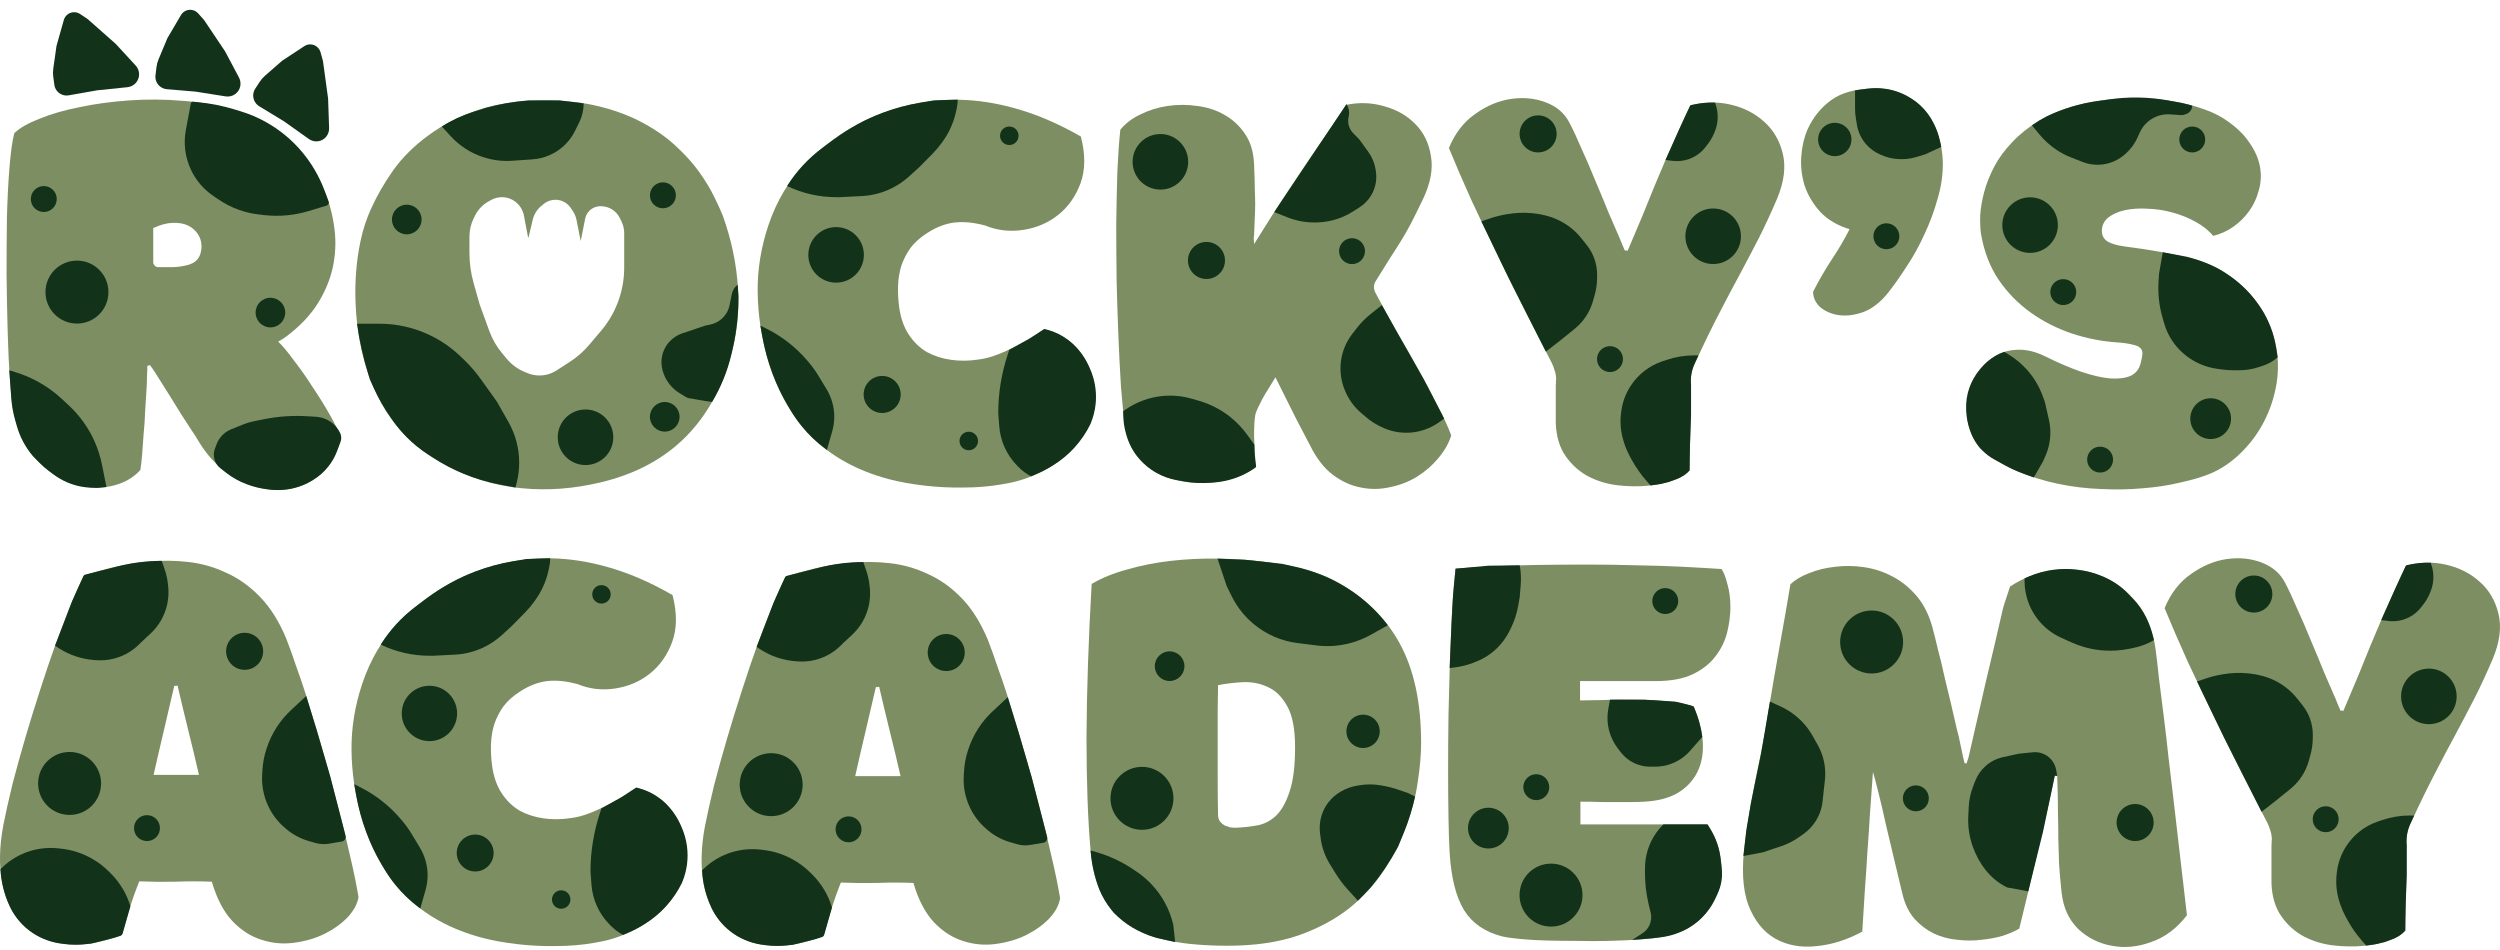 <svg width="337" height="128" viewBox="0 0 337 128" fill="none" xmlns="http://www.w3.org/2000/svg">
<path d="M299.474 36.465C301.561 37.769 303.183 39.274 304.342 40.98C305.535 42.653 306.33 44.409 306.727 46.249C307.124 48.055 307.174 49.879 306.876 51.718C306.578 53.525 306.015 55.231 305.187 56.836C304.359 58.442 303.299 59.864 302.008 61.102C300.749 62.339 299.342 63.276 297.785 63.911C296.692 64.346 295.368 64.731 293.811 65.066C292.288 65.433 290.632 65.684 288.844 65.818C287.055 65.985 285.184 66.019 283.23 65.918C281.276 65.852 279.339 65.617 277.418 65.216C275.497 64.815 273.626 64.229 271.805 63.46C270.016 62.657 268.377 61.637 266.887 60.399C266.092 59.395 265.562 58.291 265.297 57.087C265.065 55.883 265.049 54.712 265.247 53.575C265.446 52.438 265.844 51.384 266.44 50.414C267.069 49.444 267.847 48.674 268.774 48.106C269.702 47.504 270.745 47.186 271.904 47.152C273.096 47.085 274.371 47.386 275.729 48.055C277.484 48.925 279.091 49.611 280.548 50.113C282.038 50.614 283.346 50.916 284.472 51.016C285.598 51.083 286.509 50.966 287.204 50.665C287.9 50.33 288.347 49.778 288.546 49.009C288.678 48.507 288.761 48.089 288.794 47.754C288.827 47.42 288.744 47.152 288.546 46.952C288.347 46.717 287.983 46.55 287.453 46.45C286.956 46.316 286.244 46.216 285.317 46.149C283.296 46.015 281.276 45.614 279.256 44.944C277.269 44.275 275.431 43.339 273.742 42.135C272.053 40.93 270.612 39.458 269.42 37.719C268.228 35.946 267.433 33.872 267.036 31.497C266.936 30.794 266.903 29.958 266.936 28.988C267.003 27.985 267.185 26.931 267.483 25.827C267.781 24.723 268.228 23.602 268.824 22.465C269.42 21.328 270.215 20.241 271.209 19.204C272.202 18.133 273.411 17.163 274.835 16.293C276.292 15.424 278.014 14.721 280.001 14.186C281.624 13.751 283.379 13.467 285.267 13.333C287.155 13.199 288.993 13.216 290.781 13.383C292.602 13.55 294.308 13.868 295.898 14.336C297.52 14.805 298.862 15.39 299.921 16.093C301.379 17.063 302.471 18.1 303.2 19.204C303.962 20.274 304.442 21.361 304.641 22.465C304.839 23.535 304.79 24.589 304.492 25.626C304.227 26.663 303.796 27.6 303.2 28.436C302.604 29.272 301.875 29.992 301.014 30.594C300.186 31.163 299.292 31.564 298.332 31.798C297.736 31.062 296.941 30.427 295.947 29.891C294.987 29.356 293.944 28.938 292.818 28.637C291.725 28.336 290.615 28.169 289.489 28.135C288.363 28.068 287.337 28.135 286.409 28.336C285.515 28.537 284.77 28.871 284.174 29.339C283.611 29.808 283.33 30.41 283.33 31.146C283.33 31.714 283.561 32.166 284.025 32.501C284.489 32.835 285.35 33.086 286.608 33.253C290.251 33.721 293.083 34.24 295.103 34.809C297.123 35.344 298.58 35.896 299.474 36.465Z" fill="#7C8E62"/>
<path d="M277.4 30.343C277.4 32.411 275.724 34.088 273.656 34.088C271.588 34.088 269.911 32.411 269.911 30.343C269.911 28.275 271.588 26.599 273.656 26.599C275.724 26.599 277.4 28.275 277.4 30.343Z" fill="#12321A"/>
<path d="M300.744 56.434C300.744 57.951 299.515 59.18 297.998 59.18C296.482 59.18 295.252 57.951 295.252 56.434C295.252 54.918 296.482 53.688 297.998 53.688C299.515 53.688 300.744 54.918 300.744 56.434Z" fill="#12321A"/>
<path d="M279.875 39.375C279.875 40.34 279.093 41.122 278.128 41.122C277.163 41.122 276.381 40.34 276.381 39.375C276.381 38.41 277.163 37.627 278.128 37.627C279.093 37.627 279.875 38.41 279.875 39.375Z" fill="#12321A"/>
<path d="M284.842 61.954C284.842 62.919 284.06 63.702 283.095 63.702C282.13 63.702 281.347 62.919 281.347 61.954C281.347 60.989 282.13 60.207 283.095 60.207C284.06 60.207 284.842 60.989 284.842 61.954Z" fill="#12321A"/>
<path d="M297.261 18.802C297.261 19.767 296.479 20.549 295.514 20.549C294.549 20.549 293.766 19.767 293.766 18.802C293.766 17.837 294.549 17.054 295.514 17.054C296.479 17.054 297.261 17.837 297.261 18.802Z" fill="#12321A"/>
<path d="M291.044 36.866L291.541 34.006L294.77 34.608L295.528 34.817C297.198 35.276 298.784 35.998 300.227 36.955L300.264 36.98C300.906 37.405 301.515 37.877 302.088 38.391L302.143 38.44C303.02 39.228 303.802 40.115 304.474 41.084L304.546 41.188C304.982 41.818 305.365 42.483 305.69 43.177C306.223 44.316 306.596 45.524 306.798 46.766L307.025 48.156C306.478 48.652 305.834 49.03 305.134 49.266L304.524 49.471C303.657 49.763 302.748 49.912 301.833 49.912H301.049C300.506 49.912 299.965 49.873 299.428 49.795L298.803 49.705C297.457 49.511 296.161 48.993 295.047 48.214C294.055 47.521 293.208 46.614 292.59 45.573C292.223 44.956 291.936 44.294 291.735 43.604L291.522 42.872C291.042 41.222 290.858 39.501 290.979 37.787L291.044 36.866Z" fill="#12321A"/>
<path d="M274.915 18.119L273.905 16.895L274.899 16.243L275.892 15.691C278.032 14.66 280.318 13.966 282.67 13.633L284.089 13.433C286.883 13.001 289.731 13.051 292.508 13.581L292.782 13.633L294.148 13.884L295.514 14.236C295.514 14.721 295.22 15.158 294.77 15.339L294.59 15.412C294.381 15.496 294.156 15.532 293.931 15.516L292.544 15.416C291.426 15.335 290.322 15.708 289.481 16.451C289.038 16.843 288.683 17.325 288.44 17.865L288.128 18.558C287.758 19.38 287.217 20.114 286.542 20.711L286.42 20.818C285.865 21.309 285.218 21.683 284.516 21.92C283.278 22.337 281.932 22.303 280.716 21.826L279.161 21.215C278.474 20.945 277.819 20.601 277.207 20.189L277.166 20.161C276.321 19.592 275.563 18.905 274.915 18.119Z" fill="#12321A"/>
<path d="M270.836 47.834L270.18 47.428C269.36 47.709 268.602 48.148 267.95 48.719L267.856 48.801C267.584 49.039 267.33 49.297 267.097 49.573L266.859 49.853C266.263 50.555 265.798 51.359 265.486 52.226C265.141 53.182 264.99 54.198 265.04 55.213L265.055 55.519C265.093 56.293 265.24 57.058 265.49 57.791L265.59 58.082C265.93 59.078 266.491 59.984 267.232 60.732C267.704 61.21 268.244 61.616 268.833 61.939L270.239 62.711C271.027 63.142 271.845 63.514 272.688 63.824L274.154 64.363L275.396 62.205L275.732 61.442C276.165 60.456 276.389 59.391 276.389 58.314C276.389 57.732 276.324 57.152 276.194 56.584L275.644 54.177L275.378 53.438C274.898 52.103 274.163 50.875 273.214 49.821C272.519 49.049 271.719 48.38 270.836 47.834Z" fill="#12321A"/>
<path d="M249.322 30.895C247.666 30.393 246.341 29.607 245.347 28.536C244.387 27.466 243.692 26.295 243.261 25.024C242.864 23.719 242.715 22.398 242.814 21.06C242.913 19.722 243.195 18.517 243.658 17.447C244.387 15.841 245.43 14.537 246.788 13.533C248.146 12.53 250.017 11.994 252.401 11.928C253.991 11.894 255.365 12.145 256.525 12.68C257.717 13.215 258.694 13.951 259.455 14.888C260.25 15.825 260.846 16.895 261.244 18.099C261.641 19.303 261.856 20.541 261.89 21.812C261.923 23.451 261.691 25.107 261.194 26.78C260.73 28.453 260.134 30.058 259.406 31.597C258.71 33.136 257.916 34.574 257.021 35.912C256.16 37.25 255.349 38.404 254.587 39.374C253.561 40.679 252.451 41.566 251.259 42.034C250.067 42.469 248.957 42.619 247.931 42.485C246.937 42.352 246.093 42 245.397 41.432C244.735 40.83 244.404 40.127 244.404 39.324C245.232 37.718 246.076 36.263 246.937 34.959C247.831 33.621 248.626 32.266 249.322 30.895Z" fill="#7C8E62"/>
<path d="M250.061 14.603V12.179L251.743 11.952C252.604 11.836 253.477 11.851 254.334 11.995C255.449 12.183 256.516 12.587 257.475 13.184L257.661 13.301C258.124 13.589 258.556 13.923 258.952 14.299C259.643 14.954 260.212 15.727 260.635 16.58L260.736 16.784C261.069 17.458 261.321 18.17 261.484 18.904L261.685 19.806L259.499 20.809L258.336 21.162C257.464 21.426 256.549 21.515 255.643 21.423L255.563 21.415C254.88 21.346 254.213 21.168 253.586 20.886L253.36 20.785C252.659 20.47 252.036 20.007 251.533 19.426C250.895 18.69 250.474 17.792 250.315 16.831L250.173 15.967C250.098 15.516 250.061 15.06 250.061 14.603Z" fill="#12321A"/>
<path d="M249.575 18.802C249.575 20.042 248.569 21.048 247.328 21.048C246.087 21.048 245.082 20.042 245.082 18.802C245.082 17.561 246.087 16.555 247.328 16.555C248.569 16.555 249.575 17.561 249.575 18.802Z" fill="#12321A"/>
<path d="M256.031 31.848C256.031 32.813 255.248 33.595 254.283 33.595C253.318 33.595 252.536 32.813 252.536 31.848C252.536 30.883 253.318 30.1 254.283 30.1C255.248 30.1 256.031 30.883 256.031 31.848Z" fill="#12321A"/>
<path d="M219.406 33.805C219.538 33.504 219.787 32.918 220.151 32.048C220.515 31.179 220.946 30.159 221.442 28.988C221.939 27.784 222.469 26.479 223.032 25.074C223.628 23.669 224.208 22.297 224.771 20.959C225.367 19.621 225.93 18.367 226.46 17.196C226.99 15.992 227.453 15.005 227.851 14.236C229.639 13.734 231.427 13.684 233.216 14.085C235.004 14.487 236.527 15.256 237.786 16.393C239.044 17.497 239.889 18.936 240.319 20.709C240.75 22.481 240.502 24.488 239.574 26.73C238.746 28.67 237.918 30.46 237.09 32.099C236.263 33.704 235.401 35.343 234.507 37.016C233.613 38.655 232.686 40.411 231.725 42.285C230.765 44.124 229.738 46.232 228.646 48.607C228.149 49.51 227.9 50.43 227.9 51.367C227.9 52.471 227.9 53.692 227.9 55.03C227.9 56.334 227.884 57.589 227.851 58.793C227.818 59.964 227.784 60.984 227.751 61.854C227.751 62.69 227.751 63.209 227.751 63.409C227.387 63.911 226.692 64.346 225.665 64.714C224.671 65.082 223.512 65.333 222.188 65.466C220.896 65.6 219.522 65.584 218.064 65.416C216.64 65.249 215.316 64.848 214.09 64.212C212.898 63.577 211.888 62.673 211.06 61.502C210.232 60.332 209.785 58.843 209.719 57.037C209.719 56.736 209.719 56.284 209.719 55.682C209.719 55.08 209.719 54.461 209.719 53.825C209.719 53.156 209.719 52.554 209.719 52.019C209.752 51.484 209.769 51.133 209.769 50.965C209.735 50.53 209.669 50.196 209.57 49.962C209.504 49.694 209.388 49.376 209.222 49.008C208.229 47.068 207.103 44.877 205.844 42.435C204.586 39.96 203.327 37.417 202.069 34.808C200.81 32.199 199.585 29.623 198.393 27.081C197.234 24.505 196.207 22.13 195.313 19.956C196.141 17.949 197.333 16.41 198.89 15.34C200.446 14.236 202.052 13.567 203.708 13.332C205.364 13.098 206.904 13.249 208.328 13.784C209.785 14.319 210.845 15.206 211.507 16.444C212.037 17.447 212.6 18.651 213.196 20.056C213.825 21.428 214.438 22.849 215.034 24.321C215.663 25.793 216.26 27.232 216.823 28.637C217.419 30.041 217.949 31.262 218.412 32.299C218.512 32.567 218.611 32.818 218.71 33.052C218.81 33.253 218.909 33.487 219.008 33.755C219.207 33.755 219.34 33.771 219.406 33.805Z" fill="#7C8E62"/>
<path d="M234.68 31.848C234.68 33.916 233.004 35.592 230.936 35.592C228.868 35.592 227.191 33.916 227.191 31.848C227.191 29.78 228.868 28.104 230.936 28.104C233.004 28.104 234.68 29.78 234.68 31.848Z" fill="#12321A"/>
<path d="M209.835 18.049C209.835 19.428 208.718 20.545 207.339 20.545C205.961 20.545 204.843 19.428 204.843 18.049C204.843 16.67 205.961 15.553 207.339 15.553C208.718 15.553 209.835 16.67 209.835 18.049Z" fill="#12321A"/>
<path d="M218.774 48.406C218.774 49.371 217.992 50.154 217.027 50.154C216.062 50.154 215.279 49.371 215.279 48.406C215.279 47.441 216.062 46.659 217.027 46.659C217.992 46.659 218.774 47.441 218.774 48.406Z" fill="#12321A"/>
<path d="M228.381 47.904H228.948L228.433 49.037C228.022 49.938 227.857 50.933 227.955 51.919V55.933L227.806 59.947L227.756 63.39C227.756 63.402 227.751 63.414 227.743 63.423C227.262 63.942 226.665 64.34 226.001 64.585L224.974 64.965L223.732 65.266L222.49 65.441L221.912 64.782C221.141 63.903 220.471 62.94 219.916 61.911L219.687 61.488C219.404 60.963 219.167 60.415 218.981 59.849L218.904 59.616C218.485 58.347 218.353 57.001 218.517 55.675L218.539 55.498C218.688 54.297 219.099 53.144 219.744 52.121C220.246 51.323 220.882 50.617 221.624 50.035C222.362 49.455 223.193 49.006 224.083 48.706L224.648 48.516C225.851 48.111 227.112 47.904 228.381 47.904Z" fill="#12321A"/>
<path d="M200.764 29.471L199.689 29.841L203.316 37.367L208.383 47.403L210.32 45.897L212.263 44.327C212.623 44.037 212.955 43.713 213.254 43.36C213.939 42.552 214.443 41.606 214.732 40.587L214.96 39.779C215.178 39.011 215.288 38.217 215.288 37.419V36.999C215.288 36.247 215.154 35.501 214.892 34.796C214.66 34.172 214.332 33.589 213.92 33.068L213.208 32.17C212.775 31.622 212.278 31.128 211.729 30.697C210.799 29.966 209.733 29.428 208.593 29.114L208.425 29.068C207.868 28.914 207.299 28.811 206.723 28.758L206.478 28.735C205.401 28.636 204.316 28.677 203.249 28.857L203.034 28.893C202.263 29.023 201.504 29.216 200.764 29.471Z" fill="#12321A"/>
<path d="M225.434 21.68L224.518 21.562L226.306 17.547L227.817 14.272C227.842 14.217 227.891 14.178 227.949 14.165L228.237 14.102C229.205 13.891 230.195 13.801 231.184 13.834L231.242 13.997C231.369 14.356 231.456 14.727 231.503 15.105C231.62 16.047 231.48 17.003 231.097 17.871L230.992 18.111C230.79 18.57 230.533 19.003 230.227 19.4L229.898 19.828C229.281 20.629 228.429 21.218 227.461 21.511C226.805 21.71 226.114 21.767 225.434 21.68Z" fill="#12321A"/>
<path d="M169.049 32.902C169.877 31.598 170.655 30.36 171.384 29.189C172.145 27.985 172.907 26.814 173.669 25.677C174.132 24.974 174.712 24.104 175.407 23.067C176.103 22.03 176.815 20.977 177.544 19.906C178.305 18.802 179.034 17.749 179.729 16.745C180.425 15.708 181.004 14.838 181.468 14.136C183.223 13.768 184.945 13.835 186.634 14.337C188.323 14.805 189.714 15.608 190.807 16.745C191.933 17.882 192.629 19.321 192.893 21.06C193.192 22.8 192.827 24.74 191.801 26.881C191.138 28.252 190.592 29.356 190.161 30.192C189.731 30.995 189.3 31.748 188.87 32.45C188.439 33.153 187.959 33.906 187.429 34.709C186.932 35.511 186.287 36.548 185.492 37.819C185.127 38.355 185.111 38.923 185.442 39.526C186.336 41.231 187.28 42.954 188.274 44.694C189.3 46.433 190.277 48.139 191.204 49.812C192.132 51.451 192.976 53.04 193.738 54.579C194.533 56.084 195.162 57.455 195.626 58.693C195.294 59.764 194.715 60.784 193.887 61.754C193.092 62.724 192.132 63.56 191.006 64.263C189.913 64.932 188.704 65.4 187.379 65.668C186.055 65.969 184.747 65.986 183.455 65.718C182.163 65.484 180.905 64.915 179.68 64.012C178.487 63.109 177.461 61.787 176.6 60.048C176.07 59.011 175.441 57.807 174.712 56.435C174.017 55.03 173.089 53.174 171.93 50.865C171.632 51.334 171.334 51.819 171.036 52.321C170.738 52.789 170.456 53.257 170.191 53.726C169.96 54.194 169.744 54.629 169.546 55.03C169.347 55.432 169.231 55.766 169.198 56.034C169.099 56.569 169.049 57.489 169.049 58.794C169.082 60.098 169.165 61.453 169.297 62.858C168.569 63.46 167.658 63.962 166.565 64.363C165.505 64.731 164.346 64.965 163.088 65.066C161.862 65.166 160.604 65.099 159.312 64.865C158.054 64.631 156.878 64.213 155.785 63.611C154.726 63.008 153.815 62.206 153.053 61.202C152.325 60.165 151.861 58.911 151.662 57.439C151.464 56.067 151.281 54.344 151.116 52.27C150.983 50.163 150.867 47.905 150.768 45.497C150.669 43.055 150.586 40.529 150.52 37.92C150.487 35.277 150.47 32.701 150.47 30.192C150.503 27.684 150.553 25.342 150.619 23.168C150.718 20.96 150.851 19.07 151.017 17.498C151.679 16.661 152.573 15.976 153.699 15.441C154.825 14.872 156.05 14.487 157.375 14.286C158.7 14.086 160.041 14.086 161.399 14.286C162.757 14.454 163.982 14.855 165.075 15.491C166.201 16.126 167.128 16.996 167.857 18.1C168.585 19.17 168.983 20.525 169.049 22.164C169.115 23.636 169.148 24.773 169.148 25.576C169.181 26.346 169.198 27.015 169.198 27.583C169.198 28.119 169.181 28.687 169.148 29.289C169.115 29.858 169.082 30.678 169.049 31.748C169.016 31.882 168.999 32.032 168.999 32.2C169.032 32.367 169.049 32.601 169.049 32.902Z" fill="#7C8E62"/>
<path d="M160.166 21.813C160.166 23.881 158.49 25.557 156.422 25.557C154.354 25.557 152.677 23.881 152.677 21.813C152.677 19.745 154.354 18.068 156.422 18.068C158.49 18.068 160.166 19.745 160.166 21.813Z" fill="#12321A"/>
<path d="M165.128 35.11C165.128 36.489 164.01 37.606 162.632 37.606C161.253 37.606 160.135 36.489 160.135 35.11C160.135 33.731 161.253 32.614 162.632 32.614C164.01 32.614 165.128 33.731 165.128 35.11Z" fill="#12321A"/>
<path d="M184 33.855C184 34.82 183.218 35.602 182.253 35.602C181.288 35.602 180.505 34.82 180.505 33.855C180.505 32.89 181.288 32.108 182.253 32.108C183.218 32.108 184 32.89 184 33.855Z" fill="#12321A"/>
<path d="M151.73 55.205L151.404 55.431L151.424 56.148C151.444 56.839 151.541 57.525 151.715 58.193L151.77 58.404C152.361 60.672 153.851 62.603 155.895 63.75C156.736 64.222 157.651 64.55 158.601 64.719L159.572 64.892C160.778 65.107 162.007 65.168 163.228 65.073L163.673 65.038C164.302 64.99 164.925 64.887 165.536 64.733L165.606 64.716C166.922 64.383 168.164 63.804 169.265 63.01C169.309 62.978 169.331 62.924 169.322 62.87L169.314 62.82C169.164 61.91 169.088 60.989 169.088 60.066L169.088 59.947L168.125 58.61C167.446 57.666 166.635 56.825 165.718 56.112C164.499 55.165 163.111 54.459 161.628 54.031L160.636 53.745C159.329 53.367 157.961 53.247 156.608 53.391C154.856 53.578 153.178 54.201 151.73 55.205Z" fill="#12321A"/>
<path d="M184.804 42.297L186.276 41.131L188.81 45.647L191.94 51.166L194.672 56.435L193.964 56.935C192.803 57.756 191.436 58.236 190.017 58.32C188.673 58.4 187.332 58.122 186.131 57.515L185.884 57.391C185.287 57.089 184.726 56.719 184.214 56.288L183.543 55.722C182.533 54.873 181.75 53.785 181.264 52.558L181.23 52.473C180.76 51.286 180.596 50 180.753 48.734C180.922 47.37 181.456 46.078 182.3 44.993L182.912 44.206C183.464 43.496 184.099 42.856 184.804 42.297Z" fill="#12321A"/>
<path d="M173.539 29.292L171.772 28.587L181.508 14.035C181.826 14.517 181.935 15.106 181.811 15.669L181.788 15.775C181.613 16.567 181.853 17.394 182.424 17.971L183.028 18.581C183.174 18.728 183.308 18.887 183.428 19.055L184.458 20.485C184.968 21.193 185.302 22.012 185.434 22.875L185.468 23.098C185.638 24.214 185.416 25.354 184.839 26.324C184.446 26.987 183.901 27.547 183.249 27.958L182.334 28.536C180.978 29.392 179.425 29.886 177.824 29.971L177.705 29.977C176.283 30.053 174.862 29.819 173.539 29.292Z" fill="#12321A"/>
<path d="M132.782 30.393C132.02 30.192 131.308 30.059 130.646 29.992C129.984 29.925 129.338 29.925 128.709 29.992C128.112 30.059 127.5 30.209 126.871 30.443C126.241 30.677 125.596 31.012 124.933 31.447C124.039 32.016 123.31 32.668 122.747 33.404C122.218 34.14 121.804 34.943 121.506 35.812C121.241 36.648 121.092 37.552 121.058 38.522C121.025 39.458 121.075 40.412 121.207 41.382C121.406 42.854 121.837 44.092 122.499 45.095C123.161 46.099 123.973 46.885 124.933 47.453C125.927 47.989 127.02 48.34 128.212 48.507C129.437 48.674 130.679 48.658 131.937 48.457C132.765 48.356 133.643 48.122 134.57 47.754C135.498 47.386 136.359 46.985 137.153 46.55C137.981 46.115 138.71 45.697 139.339 45.296C140.002 44.894 140.482 44.593 140.78 44.392C141.939 44.627 143.015 45.128 144.009 45.898C145.002 46.667 145.797 47.604 146.393 48.708C147.022 49.812 147.42 51.049 147.585 52.421C147.784 53.759 147.635 55.114 147.138 56.485C146.675 57.857 145.847 59.195 144.655 60.499C143.462 61.77 141.806 62.908 139.687 63.911C138.362 64.547 136.855 64.999 135.166 65.266C133.477 65.567 131.739 65.718 129.95 65.718C128.195 65.751 126.44 65.668 124.685 65.467C122.93 65.266 121.34 64.982 119.916 64.614C115.577 63.477 112.051 61.536 109.335 58.793C106.619 56.017 104.649 52.488 103.423 48.206C102.595 45.229 102.165 42.268 102.132 39.325C102.099 36.347 102.579 33.37 103.572 30.393C104.698 27.048 106.371 24.255 108.59 22.014C110.809 19.739 113.475 17.815 116.588 16.243C118.674 15.24 120.86 14.504 123.145 14.035C125.43 13.534 127.798 13.35 130.249 13.483C132.699 13.617 135.216 14.085 137.799 14.888C140.382 15.691 143.015 16.862 145.698 18.401C146.327 20.809 146.31 22.917 145.648 24.723C144.986 26.496 143.976 27.918 142.618 28.988C141.26 30.059 139.687 30.728 137.899 30.995C136.11 31.263 134.405 31.062 132.782 30.393Z" fill="#7C8E62"/>
<path d="M116.451 34.358C116.451 36.425 114.775 38.102 112.707 38.102C110.639 38.102 108.962 36.425 108.962 34.358C108.962 32.289 110.639 30.613 112.707 30.613C114.775 30.613 116.451 32.289 116.451 34.358Z" fill="#12321A"/>
<path d="M121.412 53.173C121.412 54.552 120.295 55.67 118.916 55.67C117.537 55.67 116.42 54.552 116.42 53.173C116.42 51.795 117.537 50.677 118.916 50.677C120.295 50.677 121.412 51.795 121.412 53.173Z" fill="#12321A"/>
<path d="M131.837 59.445C131.837 60.135 131.279 60.694 130.589 60.694C129.9 60.694 129.341 60.135 129.341 59.445C129.341 58.756 129.9 58.197 130.589 58.197C131.279 58.197 131.837 58.756 131.837 59.445Z" fill="#12321A"/>
<path d="M137.302 18.3C137.302 18.99 136.743 19.549 136.054 19.549C135.365 19.549 134.806 18.99 134.806 18.3C134.806 17.611 135.365 17.052 136.054 17.052C136.743 17.052 137.302 17.611 137.302 18.3Z" fill="#12321A"/>
<path d="M135.822 47.856L136.054 47.152L138.786 45.647L140.746 44.36C140.763 44.349 140.784 44.345 140.804 44.351L141.235 44.47C142.243 44.75 143.188 45.218 144.022 45.85C144.504 46.215 144.945 46.632 145.336 47.093L145.399 47.167C145.955 47.823 146.417 48.553 146.769 49.337L146.917 49.665C147.29 50.494 147.54 51.373 147.659 52.274C147.867 53.851 147.669 55.455 147.083 56.933L146.983 57.187C145.846 59.483 144.088 61.413 141.909 62.758L141.725 62.872C141.091 63.263 140.429 63.605 139.742 63.893L138.985 64.212C138.359 63.88 137.787 63.454 137.289 62.951L137.133 62.793C136.419 62.072 135.84 61.228 135.424 60.303C135.019 59.404 134.774 58.441 134.699 57.458L134.564 55.682C134.564 53.023 134.988 50.381 135.822 47.856Z" fill="#12321A"/>
<path d="M113.203 26.579H112.702C110.416 26.579 108.16 26.065 106.1 25.074C107.347 23.085 108.956 21.346 110.843 19.948L111.713 19.304L112.438 18.767C114.429 17.292 116.614 16.099 118.931 15.221C120.573 14.599 122.272 14.139 124.003 13.848L125.871 13.533L129.1 13.433C129.1 13.833 129.055 14.232 128.966 14.622L128.833 15.202C128.517 16.584 127.928 17.89 127.099 19.04L126.922 19.286C126.553 19.799 126.144 20.282 125.7 20.731L123.884 22.565L122.553 23.775C121.789 24.47 120.924 25.045 119.987 25.482C118.788 26.041 117.491 26.363 116.17 26.43L113.203 26.579Z" fill="#12321A"/>
<path d="M103.357 44.322L102.497 43.89L102.763 45.37C103.066 47.056 103.521 48.712 104.123 50.315L104.16 50.416C104.723 51.917 105.418 53.364 106.236 54.742L106.591 55.339C107.024 56.068 107.51 56.766 108.044 57.425C108.996 58.6 110.095 59.647 111.314 60.54L111.464 60.65L112.179 58.157C112.364 57.514 112.458 56.848 112.458 56.178C112.458 54.869 112.099 53.584 111.422 52.464L110.35 50.693C109.934 50.006 109.463 49.354 108.94 48.745L108.784 48.563C107.274 46.804 105.429 45.362 103.357 44.322Z" fill="#12321A"/>
<path fill-rule="evenodd" clip-rule="evenodd" d="M80.947 14.386C78.728 13.818 76.212 13.533 73.397 13.533C69.986 13.533 66.988 13.968 64.405 14.838C61.855 15.708 59.636 16.845 57.749 18.25C55.861 19.622 54.288 21.177 53.029 22.917C51.804 24.656 50.794 26.412 49.999 28.185C49.403 29.49 48.939 30.912 48.608 32.45C48.277 33.989 48.062 35.595 47.962 37.267C47.863 38.906 47.88 40.579 48.012 42.285C48.145 43.991 48.393 45.647 48.757 47.252C49.519 50.698 50.827 53.742 52.682 56.385C54.536 58.994 57.053 61.118 60.232 62.757C63.544 64.497 66.922 65.517 70.366 65.818C73.844 66.153 77.387 65.885 80.997 65.015C89.839 62.908 95.618 57.455 98.334 48.657C99.328 45.312 99.708 42.034 99.477 38.823C99.278 35.578 98.599 32.333 97.44 29.088C97.175 28.419 96.794 27.583 96.297 26.579C95.8 25.543 95.138 24.439 94.31 23.268C93.482 22.097 92.456 20.943 91.23 19.806C90.005 18.635 88.531 17.581 86.809 16.644C85.12 15.708 83.166 14.955 80.947 14.386ZM71.185 32.018L70.628 29.066C70.557 28.689 70.416 28.329 70.212 28.005L70.195 27.978C69.646 27.108 68.69 26.58 67.661 26.58C67.162 26.58 66.67 26.705 66.231 26.944L65.901 27.123C65.092 27.563 64.439 28.242 64.031 29.067L63.865 29.401C63.48 30.18 63.279 31.038 63.279 31.907V34.084C63.279 35.461 63.469 36.831 63.843 38.155L64.658 41.036L65.951 44.596C66.35 45.698 66.939 46.721 67.689 47.621L68.307 48.362C68.968 49.155 69.815 49.772 70.772 50.159L71.138 50.307C71.642 50.51 72.179 50.615 72.722 50.615C73.536 50.615 74.333 50.38 75.017 49.938L76.842 48.758C77.796 48.141 78.653 47.388 79.388 46.523L81.014 44.606C81.944 43.511 82.688 42.27 83.218 40.934C83.829 39.39 84.143 37.745 84.143 36.084V31.437C84.143 30.877 84.014 30.325 83.765 29.823L83.542 29.372C83.065 28.409 82.083 27.799 81.008 27.799H80.925C80.772 27.799 80.618 27.816 80.468 27.849C79.662 28.03 79.039 28.67 78.878 29.48L78.28 32.501L77.721 29.675C77.635 29.241 77.465 28.828 77.222 28.459L76.951 28.049C76.489 27.349 75.706 26.928 74.868 26.928C74.287 26.928 73.725 27.13 73.277 27.5L72.989 27.738C72.394 28.23 71.977 28.902 71.8 29.652L71.249 31.99C71.228 32 71.206 32.009 71.185 32.018Z" fill="#7C8E62"/>
<path d="M82.671 58.944C82.671 61.012 80.995 62.688 78.927 62.688C76.859 62.688 75.183 61.012 75.183 58.944C75.183 56.876 76.859 55.199 78.927 55.199C80.995 55.199 82.671 56.876 82.671 58.944Z" fill="#12321A"/>
<path d="M91.605 56.184C91.605 57.286 90.711 58.181 89.608 58.181C88.505 58.181 87.611 57.286 87.611 56.184C87.611 55.081 88.505 54.187 89.608 54.187C90.711 54.187 91.605 55.081 91.605 56.184Z" fill="#12321A"/>
<path d="M91.107 26.329C91.107 27.294 90.324 28.076 89.359 28.076C88.394 28.076 87.612 27.294 87.612 26.329C87.612 25.364 88.394 24.581 89.359 24.581C90.324 24.581 91.107 25.364 91.107 26.329Z" fill="#12321A"/>
<path d="M56.83 29.59C56.83 30.693 55.936 31.587 54.833 31.587C53.73 31.587 52.836 30.693 52.836 29.59C52.836 28.487 53.73 27.593 54.833 27.593C55.936 27.593 56.83 28.487 56.83 29.59Z" fill="#12321A"/>
<path d="M60.739 18.343L59.553 17.046C60.872 16.213 62.293 15.554 63.781 15.084L65.514 14.537C67.332 14.036 69.192 13.705 71.07 13.547L71.227 13.533H75.449L78.678 13.935C78.678 14.826 78.473 15.705 78.077 16.504L77.511 17.647C77.133 18.41 76.618 19.098 75.99 19.674C74.836 20.734 73.356 21.37 71.793 21.479L69.056 21.67C67.702 21.764 66.342 21.59 65.055 21.156C63.401 20.599 61.916 19.632 60.739 18.343Z" fill="#12321A"/>
<path d="M51.158 43.639H48.129C48.459 45.977 48.976 48.285 49.674 50.541L49.867 51.166L50.407 52.348C51.039 53.731 51.799 55.053 52.678 56.294L53.038 56.804C53.573 57.56 54.169 58.27 54.82 58.928C55.655 59.772 56.578 60.526 57.572 61.175L58.373 61.699C59.654 62.536 61.01 63.253 62.424 63.84C63.984 64.488 65.606 64.974 67.265 65.292L69.489 65.717L69.662 65.021C69.877 64.15 69.986 63.257 69.986 62.36C69.986 60.449 69.492 58.571 68.551 56.908L67.005 54.177L64.819 51.119C64.126 50.149 63.341 49.247 62.477 48.425L61.998 47.97C60.387 46.438 58.47 45.266 56.373 44.529C54.697 43.94 52.934 43.639 51.158 43.639Z" fill="#12321A"/>
<path d="M92.836 53.675C93.085 53.675 94.997 54.093 95.991 54.177C97.192 52.182 98.071 50.011 98.595 47.742L98.847 46.65C99.309 44.482 99.543 42.271 99.543 40.054V39.876L99.438 38.371C99.025 38.695 98.741 39.156 98.639 39.671L98.353 41.117C98.318 41.293 98.269 41.466 98.207 41.634C97.802 42.725 96.862 43.529 95.721 43.759L95.072 43.891L91.989 44.929C91.563 45.072 91.163 45.283 90.806 45.554L90.775 45.578C89.872 46.262 89.296 47.291 89.184 48.418C89.135 48.908 89.176 49.403 89.305 49.878L89.335 49.991C89.668 51.223 90.476 52.286 91.555 52.968C92.163 53.352 92.694 53.675 92.836 53.675Z" fill="#12321A"/>
<path d="M37.497 46.048C38.093 46.617 38.805 47.47 39.633 48.607C40.494 49.711 41.338 50.915 42.166 52.22C43.027 53.491 43.806 54.745 44.501 55.983C45.197 57.221 45.677 58.208 45.942 58.944C45.677 60.382 45.147 61.62 44.352 62.657C43.59 63.694 42.663 64.496 41.57 65.065C40.477 65.634 39.269 65.952 37.944 66.019C36.619 66.119 35.278 65.935 33.92 65.466C32.595 65.032 31.304 64.312 30.045 63.309C28.787 62.305 27.677 61.001 26.717 59.395C26.419 58.893 26.088 58.375 25.724 57.84C25.359 57.271 24.945 56.635 24.482 55.933C24.051 55.23 23.554 54.428 22.991 53.524C22.428 52.621 21.766 51.568 21.004 50.363C20.872 50.163 20.739 49.962 20.607 49.761C20.474 49.56 20.342 49.376 20.209 49.209C20.077 49.276 19.961 49.309 19.862 49.309C19.862 49.778 19.845 50.263 19.812 50.765C19.812 51.266 19.796 51.785 19.762 52.32C19.696 53.357 19.63 54.394 19.564 55.431C19.531 56.468 19.464 57.472 19.365 58.442C19.299 59.412 19.233 60.332 19.166 61.202C19.1 62.038 19.017 62.757 18.918 63.359C17.891 64.496 16.517 65.232 14.795 65.567C13.073 65.901 11.334 65.751 9.579 65.115C7.824 64.513 6.201 63.393 4.711 61.753C3.253 60.081 2.26 57.823 1.73 54.98C1.598 54.244 1.465 52.956 1.333 51.116C1.2 49.276 1.101 47.152 1.035 44.743C0.968 42.335 0.919 39.776 0.885 37.066C0.885 34.357 0.902 31.764 0.935 29.289C1.001 26.78 1.117 24.522 1.283 22.515C1.448 20.474 1.664 18.952 1.929 17.949C2.657 17.246 3.8 16.594 5.356 15.992C6.913 15.356 8.718 14.838 10.771 14.436C12.824 14.002 15.043 13.7 17.428 13.533C19.812 13.366 22.18 13.383 24.531 13.583C26.916 13.751 29.201 14.152 31.387 14.788C33.572 15.39 35.493 16.243 37.149 17.347C38.474 18.25 39.682 19.37 40.775 20.709C41.868 22.047 42.779 23.535 43.508 25.174C44.236 26.78 44.733 28.469 44.998 30.242C45.296 32.015 45.279 33.805 44.948 35.611C44.617 37.384 43.938 39.107 42.911 40.779C41.885 42.452 40.428 43.991 38.54 45.396C38.275 45.596 37.927 45.814 37.497 46.048ZM27.164 33.203C27.164 32.6 26.998 32.049 26.667 31.547C26.336 31.045 25.889 30.66 25.326 30.393C24.763 30.125 24.068 30.008 23.24 30.041C22.445 30.075 21.584 30.309 20.657 30.744C20.657 31.279 20.657 31.747 20.657 32.149C20.657 32.517 20.657 32.868 20.657 33.203C20.657 33.537 20.657 33.888 20.657 34.256C20.657 34.591 20.657 34.976 20.657 35.41C20.657 35.511 20.723 35.645 20.855 35.812C21.021 35.946 21.153 36.013 21.253 36.013C21.882 36.013 22.495 36.013 23.091 36.013C23.72 36.013 24.333 35.946 24.929 35.812C25.69 35.678 26.253 35.394 26.618 34.959C26.982 34.49 27.164 33.905 27.164 33.203Z" fill="#7C8E62"/>
<path d="M14.617 39.374C14.617 41.718 12.717 43.618 10.374 43.618C8.03 43.618 6.13 41.718 6.13 39.374C6.13 37.031 8.03 35.131 10.374 35.131C12.717 35.131 14.617 37.031 14.617 39.374Z" fill="#12321A"/>
<circle cx="5.903" cy="26.83" r="1.747" fill="#12321A"/>
<circle cx="36.453" cy="42.135" r="1.997" fill="#12321A"/>
<path d="M29.208 59.858L28.977 60.465C28.684 61.233 28.818 62.098 29.328 62.742C29.442 62.885 29.572 63.014 29.715 63.127L30.454 63.708C31.302 64.374 32.25 64.903 33.263 65.275L33.378 65.317C34.102 65.583 34.851 65.773 35.614 65.883L36.212 65.969C37.356 66.134 38.523 66.073 39.643 65.79C40.491 65.576 41.305 65.236 42.053 64.782L42.231 64.674C43.01 64.203 43.698 63.596 44.263 62.882C44.75 62.267 45.139 61.581 45.418 60.847L45.9 59.577C46.053 59.173 46.031 58.723 45.84 58.336C45.253 57.151 44.104 56.345 42.79 56.198L42.663 56.184L41.396 56.108C39.434 55.992 37.465 56.13 35.539 56.519L34.162 56.797C33.704 56.889 33.255 57.024 32.821 57.2L31.153 57.874C30.257 58.236 29.552 58.955 29.208 59.858Z" fill="#12321A"/>
<path d="M1.517 53.645L1.253 49.912L2.145 50.19C3.157 50.506 4.136 50.92 5.068 51.426C6.282 52.087 7.406 52.899 8.414 53.845L9.346 54.718C10.029 55.359 10.65 56.064 11.201 56.822C12.456 58.551 13.322 60.53 13.742 62.624L14.348 65.652L13.106 65.768L12.275 65.74C11.836 65.725 11.398 65.678 10.966 65.598C9.596 65.347 8.305 64.778 7.195 63.937L6.589 63.478C6.132 63.132 5.7 62.753 5.296 62.345L4.412 61.453C3.43 60.295 2.705 58.942 2.286 57.483L2.05 56.66C1.768 55.676 1.589 54.666 1.517 53.645Z" fill="#12321A"/>
<path d="M25.054 17.521L25.722 13.955C25.751 13.802 25.893 13.696 26.048 13.711L26.818 13.789C28.436 13.953 30.034 14.272 31.591 14.744L32.395 14.988C33.607 15.355 34.775 15.853 35.88 16.473C37.737 17.515 39.392 18.892 40.755 20.527C42.016 22.04 43.016 23.757 43.708 25.601L44.3 27.178C44.382 27.397 44.262 27.64 44.038 27.709L41.642 28.439C39.694 29.033 37.645 29.222 35.622 28.995L34.919 28.916C32.99 28.699 31.142 28.02 29.532 26.936L28.783 26.432C27.464 25.543 26.41 24.313 25.735 22.873C24.952 21.205 24.714 19.333 25.054 17.521Z" fill="#12321A"/>
<path d="M13.109 12.173L9.268 12.851C8.901 12.916 8.524 12.857 8.196 12.682C7.722 12.431 7.399 11.966 7.327 11.434L7.177 10.326C7.129 9.974 7.13 9.617 7.18 9.266L7.617 6.18L8.603 2.697C8.759 2.145 9.228 1.737 9.796 1.658C10.145 1.61 10.498 1.691 10.791 1.885L11.807 2.562L15.604 5.919L18.293 8.839C18.885 9.482 18.907 10.465 18.345 11.137C18.053 11.486 17.637 11.707 17.185 11.753L13.109 12.173Z" fill="#12321A"/>
<path d="M26.367 12.352L22.481 12.021C22.11 11.99 21.76 11.835 21.487 11.582C21.092 11.217 20.896 10.685 20.96 10.152L21.094 9.042C21.137 8.689 21.227 8.345 21.364 8.017L22.564 5.145L24.394 2.03C24.685 1.536 25.241 1.262 25.81 1.332C26.159 1.375 26.481 1.544 26.715 1.807L27.527 2.722L30.354 6.945L32.219 10.459C32.63 11.232 32.404 12.19 31.691 12.695C31.321 12.957 30.863 13.064 30.414 12.993L26.367 12.352Z" fill="#12321A"/>
<path d="M38.286 16.356L34.941 14.323C34.624 14.13 34.38 13.837 34.245 13.489C34.05 12.985 34.108 12.417 34.401 11.964L35.003 11.034C35.196 10.736 35.428 10.467 35.694 10.234L38.027 8.193L41.027 6.219C41.506 5.903 42.127 5.904 42.607 6.221C42.901 6.415 43.116 6.71 43.21 7.051L43.539 8.234L44.228 13.284L44.364 17.262C44.394 18.142 43.769 18.905 42.907 19.04C42.463 19.11 42.01 19.002 41.642 18.741L38.286 16.356Z" fill="#12321A"/>
<path d="M315.882 95.831C316.014 95.53 316.263 94.944 316.627 94.074C316.991 93.205 317.422 92.184 317.918 91.014C318.415 89.809 318.945 88.505 319.508 87.1C320.104 85.695 320.684 84.323 321.247 82.985C321.843 81.647 322.406 80.393 322.936 79.222C323.466 78.018 323.929 77.031 324.327 76.262C326.115 75.76 327.903 75.71 329.692 76.111C331.48 76.512 333.003 77.282 334.262 78.419C335.52 79.523 336.365 80.962 336.795 82.734C337.226 84.507 336.977 86.514 336.05 88.756C335.222 90.696 334.394 92.486 333.566 94.125C332.738 95.73 331.877 97.369 330.983 99.042C330.089 100.681 329.162 102.437 328.201 104.311C327.241 106.15 326.214 108.258 325.121 110.633C324.625 111.536 324.376 112.456 324.376 113.393C324.376 114.497 324.376 115.717 324.376 117.056C324.376 118.36 324.36 119.615 324.327 120.819C324.294 121.99 324.26 123.01 324.227 123.88C324.227 124.716 324.227 125.234 324.227 125.435C323.863 125.937 323.168 126.372 322.141 126.74C321.147 127.108 319.988 127.359 318.664 127.492C317.372 127.626 315.998 127.609 314.54 127.442C313.116 127.275 311.792 126.874 310.566 126.238C309.374 125.602 308.364 124.699 307.536 123.528C306.708 122.358 306.261 120.869 306.195 119.063C306.195 118.762 306.195 118.31 306.195 117.708C306.195 117.106 306.195 116.487 306.195 115.851C306.195 115.182 306.195 114.58 306.195 114.045C306.228 113.51 306.245 113.158 306.245 112.991C306.211 112.556 306.145 112.222 306.046 111.988C305.98 111.72 305.864 111.402 305.698 111.034C304.705 109.094 303.579 106.903 302.32 104.461C301.062 101.986 299.803 99.443 298.545 96.834C297.286 94.225 296.061 91.649 294.869 89.107C293.71 86.531 292.683 84.156 291.789 81.982C292.617 79.975 293.809 78.436 295.365 77.365C296.922 76.262 298.528 75.593 300.184 75.358C301.84 75.124 303.38 75.275 304.804 75.81C306.261 76.345 307.321 77.232 307.983 78.469C308.513 79.473 309.076 80.677 309.672 82.082C310.301 83.454 310.914 84.875 311.51 86.347C312.139 87.819 312.736 89.257 313.299 90.662C313.895 92.067 314.425 93.288 314.888 94.325C314.988 94.593 315.087 94.844 315.186 95.078C315.286 95.279 315.385 95.513 315.484 95.78C315.683 95.78 315.815 95.797 315.882 95.831Z" fill="#7C8E62"/>
<path d="M331.156 93.874C331.156 95.942 329.479 97.618 327.411 97.618C325.343 97.618 323.667 95.942 323.667 93.874C323.667 91.806 325.343 90.129 327.411 90.129C329.479 90.129 331.156 91.806 331.156 93.874Z" fill="#12321A"/>
<path d="M306.313 80.075C306.313 81.454 305.195 82.571 303.817 82.571C302.438 82.571 301.32 81.454 301.32 80.075C301.32 78.696 302.438 77.579 303.817 77.579C305.195 77.579 306.313 78.696 306.313 80.075Z" fill="#12321A"/>
<path d="M315.25 110.432C315.25 111.397 314.468 112.18 313.503 112.18C312.537 112.18 311.755 111.397 311.755 110.432C311.755 109.467 312.537 108.685 313.503 108.685C314.468 108.685 315.25 109.467 315.25 110.432Z" fill="#12321A"/>
<path d="M324.858 109.93H325.425L324.909 111.062C324.499 111.964 324.334 112.958 324.431 113.944V117.958L324.282 121.972L324.233 125.415C324.233 125.428 324.228 125.44 324.22 125.449C323.738 125.967 323.142 126.365 322.478 126.611L321.451 126.99L320.209 127.291L318.967 127.467L318.389 126.807C317.618 125.928 316.948 124.966 316.393 123.937L316.164 123.513C315.881 122.989 315.644 122.441 315.458 121.875L315.38 121.641C314.962 120.373 314.83 119.027 314.994 117.701L315.016 117.523C315.164 116.323 315.576 115.17 316.221 114.146C316.723 113.348 317.359 112.643 318.1 112.06C318.838 111.481 319.67 111.031 320.559 110.732L321.125 110.541C322.328 110.136 323.588 109.93 324.858 109.93Z" fill="#12321A"/>
<path d="M297.24 91.496L296.165 91.867L299.792 99.393L304.859 109.428L306.796 107.923L308.739 106.353C309.099 106.062 309.43 105.739 309.73 105.386C310.415 104.578 310.919 103.632 311.208 102.613L311.436 101.805C311.653 101.037 311.764 100.243 311.764 99.445V99.025C311.764 98.273 311.63 97.527 311.368 96.821C311.136 96.198 310.808 95.615 310.395 95.094L309.684 94.196C309.25 93.648 308.754 93.154 308.205 92.722C307.275 91.992 306.209 91.454 305.069 91.14L304.901 91.094C304.344 90.94 303.774 90.836 303.199 90.784L302.954 90.761C301.877 90.662 300.792 90.703 299.725 90.882L299.51 90.919C298.739 91.049 297.979 91.242 297.24 91.496Z" fill="#12321A"/>
<path d="M321.909 83.705L320.993 83.587L322.781 79.573L324.291 76.297C324.316 76.243 324.365 76.204 324.424 76.191L324.712 76.128C325.68 75.916 326.67 75.826 327.659 75.86L327.717 76.022C327.844 76.381 327.931 76.753 327.978 77.13C328.095 78.072 327.954 79.028 327.572 79.896L327.467 80.136C327.265 80.595 327.008 81.028 326.702 81.425L326.373 81.853C325.756 82.654 324.904 83.243 323.936 83.536C323.279 83.735 322.589 83.793 321.909 83.705Z" fill="#12321A"/>
<path d="M265.093 102.9C265.159 102.732 265.209 102.582 265.242 102.448C265.308 102.281 265.358 102.113 265.391 101.946C266.153 98.601 266.914 95.273 267.676 91.961C268.471 88.649 269.249 85.321 270.011 81.976C270.143 81.507 270.292 81.039 270.458 80.571C270.623 80.069 270.789 79.567 270.955 79.065C272.942 77.761 275.028 77.008 277.214 76.807C279.4 76.607 281.42 76.891 283.274 77.66C285.162 78.43 286.768 79.651 288.093 81.323C289.418 82.996 290.245 85.07 290.577 87.545C290.709 88.515 290.858 89.803 291.024 91.409C291.222 92.981 291.438 94.687 291.67 96.527C291.901 98.367 292.117 100.223 292.315 102.097C292.547 103.97 292.746 105.643 292.911 107.114C293.243 109.958 293.557 112.667 293.855 115.243C294.153 117.819 294.468 120.528 294.799 123.372C293.441 125.145 291.835 126.349 289.981 126.985C288.159 127.654 286.387 127.821 284.665 127.486C282.943 127.185 281.436 126.433 280.145 125.228C278.886 123.991 278.141 122.368 277.909 120.361C277.744 118.856 277.628 117.551 277.562 116.447C277.528 115.343 277.495 114.24 277.462 113.136C277.462 111.998 277.446 110.777 277.412 109.473C277.412 108.135 277.379 106.512 277.313 104.606C277.247 104.572 277.131 104.555 276.965 104.555C276.866 105.091 276.767 105.609 276.667 106.111C276.568 106.613 276.452 107.131 276.32 107.666C275.657 110.61 274.978 113.537 274.283 116.447C273.621 119.324 272.925 122.234 272.197 125.178C271.634 125.513 270.905 125.83 270.011 126.132C269.117 126.399 268.14 126.583 267.08 126.683C266.053 126.817 264.977 126.817 263.851 126.683C262.725 126.583 261.665 126.299 260.672 125.83C259.711 125.362 258.85 124.71 258.089 123.874C257.327 123.004 256.78 121.883 256.449 120.512C256.151 119.307 255.803 117.852 255.406 116.146C255.009 114.44 254.611 112.768 254.214 111.129C253.849 109.456 253.502 107.967 253.171 106.663C252.839 105.358 252.608 104.488 252.475 104.054C252.343 105.96 252.21 107.8 252.078 109.573C251.978 111.313 251.862 113.052 251.73 114.792C251.631 116.498 251.515 118.237 251.382 120.01C251.283 121.783 251.167 123.639 251.035 125.58C249.014 126.683 246.961 127.336 244.875 127.537C242.788 127.771 240.934 127.436 239.311 126.533C237.721 125.63 236.513 124.124 235.685 122.017C234.89 119.876 234.741 117.016 235.238 113.437C235.635 110.46 236.148 107.449 236.777 104.405C237.44 101.361 238.003 98.35 238.466 95.373C238.93 92.563 239.41 89.787 239.907 87.044C240.404 84.301 240.884 81.541 241.348 78.764C241.977 78.162 242.821 77.66 243.881 77.259C244.941 76.824 246.1 76.54 247.358 76.406C248.617 76.239 249.925 76.255 251.283 76.456C252.641 76.657 253.916 77.075 255.108 77.711C256.333 78.346 257.426 79.233 258.387 80.37C259.347 81.507 260.059 82.946 260.523 84.685C260.754 85.555 261.003 86.558 261.268 87.696C261.566 88.8 261.847 89.971 262.112 91.208C262.41 92.412 262.708 93.65 263.006 94.921C263.305 96.192 263.586 97.413 263.851 98.584C263.884 98.651 263.95 98.902 264.05 99.337C264.149 99.772 264.248 100.24 264.348 100.742C264.447 101.244 264.546 101.712 264.646 102.147C264.745 102.582 264.811 102.833 264.844 102.9H265.093Z" fill="#7C8E62"/>
<path d="M256.54 86.542C256.54 88.885 254.64 90.785 252.296 90.785C249.952 90.785 248.052 88.885 248.052 86.542C248.052 84.198 249.952 82.298 252.296 82.298C254.64 82.298 256.54 84.198 256.54 86.542Z" fill="#12321A"/>
<path d="M290.31 110.878C290.31 112.256 289.193 113.374 287.814 113.374C286.435 113.374 285.318 112.256 285.318 110.878C285.318 109.499 286.435 108.381 287.814 108.381C289.193 108.381 290.31 109.499 290.31 110.878Z" fill="#12321A"/>
<path d="M260.004 107.616C260.004 108.581 259.222 109.364 258.256 109.364C257.291 109.364 256.509 108.581 256.509 107.616C256.509 106.651 257.291 105.869 258.256 105.869C259.222 105.869 260.004 106.651 260.004 107.616Z" fill="#12321A"/>
<path d="M270.677 119.658C270.875 119.658 272.581 119.993 273.409 120.16L275.396 112.132L276.986 104.555L277.309 104.595L277.175 103.805C276.997 102.753 276.255 101.884 275.244 101.543C274.853 101.412 274.439 101.365 274.029 101.407L272.167 101.595L270.023 102.059C269.149 102.248 268.338 102.658 267.668 103.251C267.034 103.811 266.545 104.516 266.244 105.307L265.944 106.095C265.624 106.936 265.437 107.823 265.39 108.722L265.324 109.982C265.25 111.401 265.46 112.82 265.941 114.157C266.756 116.42 268.252 118.452 270.396 119.542C270.542 119.616 270.641 119.658 270.677 119.658Z" fill="#12321A"/>
<path d="M272.912 78.307V77.962L273.531 77.697C274.603 77.24 275.734 76.935 276.89 76.791C277.877 76.669 278.875 76.664 279.864 76.778L280.063 76.801C281.25 76.939 282.411 77.249 283.508 77.724C284.715 78.247 285.83 78.963 286.743 79.911C287.144 80.327 287.474 80.678 287.566 80.771C288.963 82.183 289.795 84.023 290.266 85.953L290.348 86.291C289.493 86.789 288.561 87.144 287.591 87.34L286.974 87.464C285.883 87.685 284.768 87.761 283.657 87.691C282.136 87.594 280.644 87.225 279.254 86.601L277.88 85.985C277.22 85.688 276.601 85.308 276.038 84.853C274.964 83.985 274.12 82.866 273.58 81.595C273.139 80.555 272.912 79.437 272.912 78.307Z" fill="#12321A"/>
<path d="M237.641 114.892L235.009 115.393L235.406 111.881L236.002 108.369L237.393 101.595L238.585 94.57L240.028 95.232C241.238 95.788 242.319 96.592 243.199 97.592C243.632 98.085 244.014 98.621 244.337 99.192L245.008 100.378C245.555 101.346 245.895 102.417 246.004 103.524C246.059 104.076 246.056 104.632 245.995 105.184L245.681 108.04C245.62 108.591 245.486 109.131 245.282 109.647C244.835 110.777 244.065 111.75 243.069 112.447L242.412 112.906C241.719 113.391 240.96 113.774 240.159 114.044L237.641 114.892Z" fill="#12321A"/>
<path d="M195.405 114.84C195.338 113.703 195.289 112.164 195.256 110.224C195.222 108.284 195.206 106.143 195.206 103.802C195.206 101.426 195.222 98.951 195.256 96.375C195.322 93.766 195.388 91.24 195.454 88.799C195.554 86.357 195.653 84.082 195.752 81.975C195.885 79.834 196.034 78.061 196.199 76.656C197.59 76.522 199.23 76.421 201.117 76.355C203.005 76.254 205.025 76.187 207.178 76.154C209.364 76.121 211.616 76.104 213.934 76.104C216.252 76.104 218.504 76.137 220.69 76.204C222.875 76.238 224.945 76.305 226.899 76.405C228.853 76.505 230.575 76.606 232.066 76.706C232.364 77.141 232.629 77.826 232.86 78.763C233.125 79.666 233.258 80.687 233.258 81.824C233.258 82.928 233.109 84.082 232.811 85.286C232.513 86.457 231.983 87.527 231.221 88.498C230.493 89.468 229.466 90.27 228.141 90.906C226.85 91.508 225.21 91.809 223.223 91.809H212.99V94.418C213.719 94.418 214.729 94.402 216.02 94.368C217.312 94.301 218.686 94.285 220.143 94.318C221.6 94.318 223.058 94.385 224.515 94.519C225.972 94.653 227.23 94.887 228.29 95.221C229.019 96.894 229.433 98.483 229.532 99.988C229.631 101.493 229.4 102.831 228.837 104.002C228.274 105.173 227.396 106.126 226.204 106.862C225.012 107.565 223.505 107.966 221.683 108.067C221.054 108.1 220.458 108.117 219.895 108.117C219.365 108.117 218.785 108.117 218.156 108.117C217.527 108.117 216.798 108.117 215.971 108.117C215.176 108.083 214.199 108.067 213.04 108.067V111.127H214.182H230.128C231.055 112.465 231.652 113.954 231.917 115.593C232.215 117.232 232.099 118.804 231.569 120.31C231.072 121.815 230.128 123.136 228.737 124.274C227.379 125.411 225.525 126.13 223.174 126.431C222.478 126.532 221.567 126.615 220.441 126.682C219.315 126.749 218.09 126.799 216.765 126.833C215.441 126.866 214.066 126.866 212.642 126.833C211.218 126.833 209.844 126.816 208.519 126.783C207.228 126.749 206.052 126.682 204.992 126.582C203.932 126.482 203.104 126.364 202.508 126.231C200.157 125.629 198.435 124.441 197.342 122.668C196.249 120.862 195.603 118.253 195.405 114.84Z" fill="#7C8E62"/>
<path d="M213.321 120.661C213.321 123.005 211.421 124.905 209.077 124.905C206.734 124.905 204.834 123.005 204.834 120.661C204.834 118.317 206.734 116.417 209.077 116.417C211.421 116.417 213.321 118.317 213.321 120.661Z" fill="#12321A"/>
<path d="M203.378 111.63C203.378 113.146 202.148 114.376 200.632 114.376C199.115 114.376 197.886 113.146 197.886 111.63C197.886 110.113 199.115 108.884 200.632 108.884C202.148 108.884 203.378 110.113 203.378 111.63Z" fill="#12321A"/>
<path d="M208.838 106.11C208.838 107.075 208.056 107.858 207.091 107.858C206.126 107.858 205.343 107.075 205.343 106.11C205.343 105.145 206.126 104.363 207.091 104.363C208.056 104.363 208.838 105.145 208.838 106.11Z" fill="#12321A"/>
<path d="M226.224 81.022C226.224 81.987 225.441 82.769 224.476 82.769C223.511 82.769 222.729 81.987 222.729 81.022C222.729 80.056 223.511 79.274 224.476 79.274C225.441 79.274 226.224 80.056 226.224 81.022Z" fill="#12321A"/>
<path d="M224.125 111.233L224.229 111.128H230.139C230.171 111.128 230.201 111.145 230.217 111.173L230.648 111.898C231.329 113.045 231.765 114.32 231.929 115.644L232.092 117.129C232.149 117.642 232.141 118.161 232.069 118.672C231.976 119.325 231.78 119.959 231.487 120.551L231.072 121.39C230.652 122.237 230.1 123.011 229.435 123.682C228.622 124.504 227.655 125.157 226.589 125.606L226.454 125.663C225.637 126.007 224.776 126.235 223.897 126.342L222.739 126.482L220.007 126.708L221.387 125.819C221.784 125.564 222.105 125.205 222.314 124.781C222.589 124.227 222.658 123.594 222.509 122.994L222.242 121.916L222.159 121.536C221.884 120.288 221.745 119.013 221.745 117.736V117.019C221.745 116.605 221.777 116.191 221.839 115.781C222.101 114.061 222.902 112.469 224.125 111.233Z" fill="#12321A"/>
<path d="M196.145 89.962L195.416 90.053L195.665 84.032L195.863 80.394L196.211 76.656L200.632 76.255L204.855 76.205C205.02 77.07 205.066 77.954 204.994 78.833L204.855 80.52L204.636 81.736C204.452 82.76 204.124 83.753 203.662 84.685L203.476 85.061C203.073 85.875 202.542 86.619 201.903 87.265C201.065 88.111 200.059 88.771 198.949 89.202L198.586 89.343C197.8 89.648 196.981 89.856 196.145 89.962Z" fill="#12321A"/>
<path d="M216.797 95.585L217.025 94.318H221.744C222.986 94.402 225.52 94.569 225.719 94.569C225.913 94.569 227.49 94.954 228.255 95.206C228.285 95.216 228.309 95.238 228.321 95.267L228.405 95.464C228.93 96.702 229.288 98.004 229.469 99.336L227.706 101.343L227.557 101.493C226.682 102.376 225.564 102.98 224.346 103.226C223.937 103.308 223.522 103.35 223.105 103.35H222.455C221.504 103.35 220.572 103.081 219.768 102.573C219.268 102.257 218.828 101.856 218.467 101.387L218.092 100.901C217.552 100.199 217.155 99.397 216.924 98.542C216.663 97.578 216.62 96.568 216.797 95.585Z" fill="#12321A"/>
<path d="M191.566 100.139C191.566 101.678 191.417 103.417 191.119 105.358C190.854 107.298 190.34 109.288 189.579 111.329C188.85 113.336 187.857 115.309 186.598 117.25C185.34 119.19 183.75 120.929 181.829 122.468C179.908 123.973 177.607 125.194 174.924 126.131C172.242 127.034 169.096 127.486 165.486 127.486C162.505 127.486 159.905 127.268 157.687 126.833C155.468 126.398 153.597 125.679 152.073 124.676C150.583 123.639 149.407 122.301 148.546 120.662C147.718 119.022 147.205 116.999 147.006 114.59C146.642 110.476 146.46 105.374 146.46 99.286C146.493 93.165 146.725 86.307 147.155 78.713C148.513 77.911 150.119 77.258 151.974 76.757C153.828 76.221 155.782 75.837 157.836 75.603C159.889 75.368 161.975 75.268 164.095 75.301C166.247 75.335 168.301 75.469 170.255 75.703C172.209 75.937 174.013 76.272 175.669 76.706C177.325 77.141 178.7 77.643 179.792 78.212C183.8 80.353 186.764 83.196 188.684 86.742C190.605 90.254 191.566 94.72 191.566 100.139ZM166.529 111.579C167.489 111.546 168.45 111.446 169.41 111.278C170.371 111.111 171.232 110.676 171.993 109.974C172.755 109.238 173.368 108.151 173.831 106.712C174.328 105.274 174.576 103.284 174.576 100.741C174.576 98.299 174.229 96.46 173.533 95.222C172.838 93.951 171.96 93.081 170.9 92.612C169.841 92.111 168.698 91.893 167.473 91.96C166.281 92.027 165.188 92.161 164.194 92.362C164.194 93.165 164.178 94.252 164.145 95.623C164.145 96.995 164.145 98.5 164.145 100.139C164.145 101.745 164.145 103.401 164.145 105.107C164.145 106.813 164.161 108.368 164.194 109.773C164.194 110.175 164.277 110.492 164.443 110.726C164.641 110.961 164.857 111.145 165.088 111.278C165.353 111.379 165.602 111.462 165.834 111.529C166.098 111.563 166.33 111.579 166.529 111.579Z" fill="#7C8E62"/>
<path d="M158.182 107.615C158.182 109.959 156.282 111.859 153.938 111.859C151.594 111.859 149.694 109.959 149.694 107.615C149.694 105.271 151.594 103.371 153.938 103.371C156.282 103.371 158.182 105.271 158.182 107.615Z" fill="#12321A"/>
<path d="M159.661 89.802C159.661 90.905 158.767 91.799 157.664 91.799C156.561 91.799 155.667 90.905 155.667 89.802C155.667 88.7 156.561 87.805 157.664 87.805C158.767 87.805 159.661 88.7 159.661 89.802Z" fill="#12321A"/>
<path d="M185.989 98.584C185.989 99.825 184.983 100.831 183.743 100.831C182.502 100.831 181.496 99.825 181.496 98.584C181.496 97.343 182.502 96.337 183.743 96.337C184.983 96.337 185.989 97.343 185.989 98.584Z" fill="#12321A"/>
<path d="M181.721 119.957L183.048 121.414L184.737 119.658C186.124 117.99 187.346 116.19 188.384 114.284L188.463 114.139L189.232 112.251C189.877 110.669 190.384 109.034 190.748 107.365L189.704 106.863L188.231 106.367C187.724 106.196 187.205 106.062 186.678 105.965L186.187 105.875C185.227 105.699 184.245 105.691 183.283 105.853L182.855 105.926C182.129 106.048 181.431 106.302 180.797 106.676L180.663 106.755C179.449 107.47 178.548 108.614 178.138 109.962C177.903 110.73 177.837 111.54 177.942 112.337L178.032 113.019C178.195 114.253 178.618 115.439 179.273 116.497L180.014 117.696C180.512 118.501 181.083 119.258 181.721 119.957Z" fill="#12321A"/>
<path d="M165.364 79.015L164.122 75.302L167.848 75.453L172.815 76.004L174.635 76.409C176.722 76.873 178.731 77.638 180.598 78.681L180.687 78.73C181.565 79.221 182.405 79.774 183.202 80.387C184.617 81.475 185.885 82.742 186.974 84.156L187.072 84.284L184.801 85.558C183.934 86.045 183.01 86.421 182.05 86.68C180.544 87.086 178.974 87.194 177.427 86.999L175.796 86.793L174.992 86.697C172.762 86.432 170.658 85.52 168.94 84.074C167.728 83.054 166.74 81.795 166.037 80.375L165.364 79.015Z" fill="#12321A"/>
<path d="M147.824 114.877L147.009 114.64L147.015 114.719C147.159 116.497 147.558 118.245 148.201 119.909C148.613 120.907 149.166 121.842 149.842 122.683L150.113 123.02C151.646 124.568 153.54 125.709 155.624 126.341L155.925 126.432L158.409 126.984L158.161 124.676C157.674 122.544 156.6 120.591 155.062 119.037L155.02 118.994C154.466 118.435 153.858 117.931 153.204 117.491L152.739 117.178C151.23 116.161 149.571 115.385 147.824 114.877Z" fill="#12321A"/>
<path d="M95.014 111.443C95.345 109.77 95.759 107.914 96.256 105.873C96.785 103.833 97.365 101.742 97.994 99.601C98.624 97.46 99.286 95.319 99.981 93.178C100.677 91.004 101.372 88.947 102.068 87.007C102.796 85.066 103.475 83.293 104.104 81.688C104.767 80.082 105.363 78.761 105.893 77.724C107.019 77.356 108.343 76.988 109.867 76.62C111.39 76.252 112.996 76.001 114.685 75.867C116.408 75.7 118.163 75.717 119.951 75.917C121.739 76.118 123.445 76.603 125.068 77.373C126.724 78.109 128.247 79.196 129.638 80.634C131.029 82.072 132.205 83.946 133.165 86.254C133.595 87.358 134.092 88.746 134.655 90.419C135.251 92.058 135.847 93.881 136.444 95.888C137.073 97.895 137.702 100.002 138.331 102.21C138.96 104.418 139.557 106.626 140.12 108.834C140.716 111.041 141.246 113.199 141.709 115.306C142.206 117.38 142.603 119.304 142.901 121.077C142.769 121.98 142.289 122.883 141.461 123.786C140.633 124.656 139.59 125.409 138.331 126.044C137.106 126.646 135.732 127.048 134.208 127.249C132.718 127.449 131.261 127.315 129.837 126.847C128.413 126.412 127.104 125.576 125.912 124.338C124.72 123.067 123.793 121.294 123.13 119.02C121.541 118.953 119.901 118.953 118.212 119.02C116.557 119.053 114.934 119.036 113.344 118.969C112.914 120.04 112.5 121.194 112.102 122.432C111.738 123.636 111.374 124.89 111.009 126.195C107.963 127.332 105.313 127.734 103.061 127.399C100.809 127.065 98.988 126.195 97.597 124.79C96.239 123.385 95.328 121.528 94.865 119.22C94.434 116.879 94.484 114.286 95.014 111.443ZM115.282 104.619H121.392C120.928 102.578 120.448 100.571 119.951 98.597C119.454 96.59 118.974 94.583 118.51 92.576C118.411 92.61 118.262 92.626 118.063 92.626C117.6 94.633 117.136 96.624 116.672 98.597C116.209 100.538 115.745 102.545 115.282 104.619Z" fill="#7C8E62"/>
<path d="M108.198 105.773C108.198 108.117 106.298 110.017 103.955 110.017C101.611 110.017 99.711 108.117 99.711 105.773C99.711 103.429 101.611 101.529 103.955 101.529C106.298 101.529 108.198 103.429 108.198 105.773Z" fill="#12321A"/>
<path d="M130.048 87.961C130.048 89.339 128.93 90.457 127.551 90.457C126.173 90.457 125.055 89.339 125.055 87.961C125.055 86.582 126.173 85.464 127.551 85.464C128.93 85.464 130.048 86.582 130.048 87.961Z" fill="#12321A"/>
<path d="M116.134 111.794C116.134 112.759 115.352 113.541 114.387 113.541C113.422 113.541 112.639 112.759 112.639 111.794C112.639 110.828 113.422 110.046 114.387 110.046C115.352 110.046 116.134 110.828 116.134 111.794Z" fill="#12321A"/>
<path d="M109.288 117.682L109.565 117.962C110.774 119.183 111.662 120.684 112.151 122.331L111.115 125.961C111.064 126.138 110.928 126.278 110.752 126.333L109.916 126.596L106.935 127.349L106.194 127.432C105.202 127.543 104.199 127.532 103.21 127.399L103.127 127.391C100.086 127.115 97.398 125.3 96.007 122.582L95.796 122.113C95.114 120.599 94.723 118.971 94.641 117.313L94.928 117.042C95.965 116.065 97.209 115.334 98.568 114.906C99.827 114.508 101.155 114.379 102.468 114.526L102.864 114.571C104.24 114.725 105.574 115.145 106.791 115.807C107.71 116.307 108.551 116.939 109.288 117.682Z" fill="#12321A"/>
<path d="M134.506 95.236L135.847 93.981L137.238 98.497L139.076 104.769L141.153 112.82C141.191 112.967 141.175 113.124 141.107 113.26C141.017 113.442 140.845 113.57 140.644 113.604L138.902 113.897C138.297 113.999 137.677 113.964 137.087 113.794L136.184 113.533C135.077 113.214 134.05 112.665 133.169 111.923L133.018 111.796C132.035 110.969 131.246 109.935 130.707 108.769C130.103 107.461 129.83 106.024 129.914 104.586L129.949 103.976C130.006 103.004 130.189 102.043 130.495 101.118L130.537 100.99C131.185 99.026 132.321 97.258 133.839 95.853L134.506 95.236Z" fill="#12321A"/>
<path d="M102.507 87.54L101.993 87.207L104.303 81.186L105.813 77.85C105.863 77.738 105.961 77.656 106.08 77.626L110.505 76.501C112.423 76.013 114.395 75.767 116.374 75.767L116.765 76.897C117 77.579 117.155 78.287 117.226 79.005L117.252 79.26C117.329 80.037 117.285 80.822 117.123 81.586C116.798 83.121 116.004 84.518 114.853 85.584L113.642 86.705L113.374 86.976C112.258 88.104 110.809 88.844 109.241 89.087C108.699 89.172 108.15 89.195 107.603 89.159L107.31 89.139C105.599 89.024 103.945 88.473 102.507 87.54Z" fill="#12321A"/>
<path d="M77.829 92.209C77.072 92.008 76.365 91.874 75.707 91.807C75.049 91.74 74.408 91.74 73.783 91.807C73.191 91.874 72.582 92.025 71.957 92.259C71.332 92.493 70.691 92.827 70.033 93.262C69.144 93.831 68.421 94.483 67.862 95.219C67.335 95.955 66.924 96.757 66.628 97.627C66.365 98.463 66.217 99.366 66.184 100.336C66.151 101.273 66.2 102.226 66.332 103.196C66.529 104.668 66.957 105.905 67.615 106.909C68.273 107.912 69.079 108.698 70.033 109.266C71.019 109.802 72.105 110.153 73.289 110.32C74.506 110.487 75.74 110.471 76.99 110.27C77.812 110.17 78.684 109.935 79.605 109.568C80.526 109.2 81.382 108.798 82.171 108.363C82.993 107.929 83.717 107.511 84.342 107.109C85 106.708 85.477 106.407 85.773 106.206C86.924 106.44 87.993 106.942 88.98 107.711C89.967 108.48 90.757 109.417 91.349 110.521C91.974 111.625 92.368 112.862 92.533 114.233C92.73 115.571 92.582 116.926 92.089 118.297C91.628 119.668 90.806 121.006 89.622 122.311C88.438 123.582 86.793 124.719 84.688 125.722C83.372 126.358 81.875 126.809 80.197 127.077C78.52 127.378 76.793 127.528 75.016 127.528C73.273 127.562 71.529 127.478 69.786 127.278C68.043 127.077 66.463 126.793 65.049 126.425C60.74 125.288 57.236 123.348 54.539 120.605C51.842 117.829 49.884 114.3 48.667 110.019C47.845 107.042 47.417 104.082 47.384 101.139C47.351 98.162 47.828 95.185 48.815 92.209C49.934 88.864 51.595 86.071 53.799 83.83C56.003 81.556 58.651 79.633 61.743 78.061C63.815 77.057 65.987 76.321 68.256 75.853C70.526 75.352 72.878 75.168 75.312 75.301C77.747 75.435 80.247 75.903 82.812 76.706C85.378 77.509 87.993 78.679 90.658 80.218C91.283 82.626 91.266 84.733 90.609 86.539C89.951 88.312 88.947 89.734 87.599 90.804C86.25 91.874 84.688 92.543 82.911 92.811C81.135 93.078 79.441 92.878 77.829 92.209Z" fill="#7C8E62"/>
<path d="M61.619 96.172C61.619 98.233 59.948 99.903 57.888 99.903C55.827 99.903 54.156 98.233 54.156 96.172C54.156 94.111 55.827 92.44 57.888 92.44C59.948 92.44 61.619 94.111 61.619 96.172Z" fill="#12321A"/>
<path d="M66.543 114.986C66.543 116.36 65.429 117.474 64.055 117.474C62.681 117.474 61.567 116.36 61.567 114.986C61.567 113.612 62.681 112.499 64.055 112.499C65.429 112.499 66.543 113.612 66.543 114.986Z" fill="#12321A"/>
<path d="M76.894 121.257C76.894 121.944 76.337 122.501 75.65 122.501C74.963 122.501 74.406 121.944 74.406 121.257C74.406 120.57 74.963 120.013 75.65 120.013C76.337 120.013 76.894 120.57 76.894 121.257Z" fill="#12321A"/>
<path d="M82.322 80.118C82.322 80.805 81.765 81.362 81.078 81.362C80.391 81.362 79.834 80.805 79.834 80.118C79.834 79.431 80.391 78.874 81.078 78.874C81.765 78.874 82.322 79.431 82.322 80.118Z" fill="#12321A"/>
<path d="M80.849 109.667L81.079 108.965L83.793 107.46L85.74 106.174C85.757 106.162 85.778 106.159 85.797 106.165L86.22 106.283C87.224 106.564 88.166 107.033 88.995 107.665C89.473 108.029 89.909 108.445 90.297 108.904L90.362 108.982C90.914 109.637 91.371 110.365 91.721 111.147L91.868 111.476C92.239 112.307 92.488 113.186 92.606 114.088C92.813 115.664 92.616 117.267 92.034 118.746L91.934 119C90.806 121.295 89.055 123.227 86.883 124.577L86.715 124.681C86.084 125.074 85.423 125.416 84.738 125.706L83.99 126.023C83.369 125.691 82.801 125.266 82.307 124.764L82.148 124.602C81.441 123.883 80.865 123.038 80.454 122.117C80.053 121.22 79.807 120.254 79.733 119.274L79.599 117.494C79.599 114.836 80.02 112.193 80.849 109.667Z" fill="#12321A"/>
<path d="M58.381 88.396H57.887C55.614 88.396 53.371 87.881 51.325 86.891C52.564 84.902 54.164 83.162 56.043 81.761L56.901 81.121L57.627 80.579C59.601 79.108 61.768 77.917 64.068 77.04C65.7 76.418 67.39 75.957 69.113 75.665L70.963 75.352L74.171 75.251C74.171 75.651 74.126 76.05 74.037 76.441L73.906 77.019C73.592 78.402 73.005 79.709 72.18 80.862L72.009 81.102C71.641 81.616 71.234 82.1 70.791 82.55L68.99 84.382L67.664 85.596C66.907 86.288 66.05 86.862 65.122 87.297C63.929 87.857 62.638 88.18 61.322 88.246L58.381 88.396Z" fill="#12321A"/>
<path d="M48.59 106.131L47.747 105.705L48.012 107.188C48.312 108.871 48.764 110.525 49.361 112.127L49.4 112.233C49.959 113.731 50.648 115.177 51.46 116.554L51.815 117.155C52.244 117.882 52.726 118.578 53.255 119.236C54.201 120.412 55.295 121.46 56.51 122.356L56.654 122.462L57.364 119.97C57.548 119.326 57.641 118.661 57.641 117.991C57.641 116.682 57.284 115.397 56.61 114.274L55.549 112.51C55.135 111.821 54.665 111.167 54.143 110.555L53.994 110.38C52.493 108.619 50.656 107.174 48.59 106.131Z" fill="#12321A"/>
<path d="M0.439 111.278C0.77 109.606 1.184 107.749 1.68 105.709C2.21 103.668 2.79 101.578 3.419 99.437C4.048 97.296 4.711 95.155 5.406 93.014C6.102 90.84 6.797 88.782 7.493 86.842C8.221 84.902 8.9 83.129 9.529 81.523C10.192 79.918 10.788 78.597 11.318 77.559C12.444 77.192 13.768 76.823 15.292 76.456C16.815 76.088 18.421 75.837 20.11 75.703C21.832 75.536 23.588 75.552 25.376 75.753C27.164 75.954 28.87 76.439 30.492 77.208C32.148 77.944 33.672 79.031 35.063 80.47C36.454 81.908 37.629 83.781 38.59 86.09C39.02 87.194 39.517 88.582 40.08 90.254C40.676 91.893 41.272 93.716 41.868 95.724C42.498 97.731 43.127 99.838 43.756 102.046C44.385 104.254 44.981 106.461 45.544 108.669C46.141 110.877 46.67 113.035 47.134 115.142C47.631 117.216 48.028 119.14 48.326 120.912C48.194 121.816 47.714 122.719 46.886 123.622C46.058 124.492 45.014 125.244 43.756 125.88C42.531 126.482 41.156 126.884 39.633 127.084C38.143 127.285 36.685 127.151 35.261 126.683C33.837 126.248 32.529 125.412 31.337 124.174C30.145 122.903 29.218 121.13 28.555 118.855C26.965 118.788 25.326 118.788 23.637 118.855C21.981 118.889 20.359 118.872 18.769 118.805C18.338 119.875 17.924 121.03 17.527 122.267C17.163 123.472 16.799 124.726 16.434 126.031C13.387 127.168 10.738 127.569 8.486 127.235C6.234 126.9 4.413 126.031 3.022 124.626C1.664 123.221 0.753 121.364 0.289 119.056C-0.141 116.714 -0.091 114.122 0.439 111.278ZM20.706 104.454H26.817C26.353 102.414 25.873 100.407 25.376 98.433C24.879 96.426 24.399 94.419 23.935 92.412C23.836 92.445 23.687 92.462 23.488 92.462C23.025 94.469 22.561 96.46 22.097 98.433C21.634 100.373 21.17 102.38 20.706 104.454Z" fill="#7C8E62"/>
<path d="M13.625 105.608C13.625 107.952 11.725 109.852 9.381 109.852C7.037 109.852 5.137 107.952 5.137 105.608C5.137 103.264 7.037 101.364 9.381 101.364C11.725 101.364 13.625 103.264 13.625 105.608Z" fill="#12321A"/>
<path d="M35.473 87.796C35.473 89.175 34.355 90.292 32.976 90.292C31.598 90.292 30.48 89.175 30.48 87.796C30.48 86.417 31.598 85.3 32.976 85.3C34.355 85.3 35.473 86.417 35.473 87.796Z" fill="#12321A"/>
<path d="M21.56 111.629C21.56 112.595 20.777 113.377 19.812 113.377C18.847 113.377 18.065 112.595 18.065 111.629C18.065 110.664 18.847 109.882 19.812 109.882C20.777 109.882 21.56 110.664 21.56 111.629Z" fill="#12321A"/>
<path d="M14.713 117.518L14.991 117.798C16.2 119.019 17.088 120.52 17.577 122.167L16.541 125.797C16.49 125.974 16.354 126.114 16.178 126.169L15.342 126.432L12.361 127.185L11.62 127.268C10.628 127.379 9.625 127.368 8.635 127.235L8.552 127.227C5.511 126.951 2.824 125.136 1.432 122.418L1.221 121.949C0.54 120.435 0.148 118.807 0.066 117.149L0.354 116.878C1.391 115.901 2.635 115.17 3.993 114.741C5.253 114.344 6.581 114.215 7.893 114.362L8.29 114.407C9.666 114.561 11 114.981 12.217 115.643C13.136 116.143 13.977 116.774 14.713 117.518Z" fill="#12321A"/>
<path d="M39.931 95.071L41.273 93.817L42.664 98.333L44.502 104.605L46.579 112.656C46.617 112.803 46.6 112.959 46.533 113.095C46.443 113.278 46.27 113.406 46.07 113.44L44.328 113.733C43.723 113.835 43.103 113.799 42.513 113.629L41.61 113.368C40.503 113.049 39.476 112.501 38.595 111.759L38.443 111.631C37.46 110.804 36.672 109.77 36.133 108.604C35.528 107.296 35.256 105.859 35.34 104.421L35.375 103.811C35.432 102.839 35.615 101.878 35.92 100.954L35.962 100.826C36.611 98.861 37.747 97.094 39.265 95.688L39.931 95.071Z" fill="#12321A"/>
<path d="M7.931 87.376L7.418 87.043L9.728 81.022L11.238 77.686C11.288 77.574 11.386 77.492 11.505 77.462L15.93 76.337C17.848 75.849 19.82 75.603 21.799 75.603L22.19 76.733C22.425 77.415 22.58 78.123 22.651 78.841L22.677 79.096C22.753 79.874 22.71 80.658 22.548 81.422C22.222 82.957 21.429 84.354 20.277 85.42L19.067 86.541L18.799 86.812C17.682 87.94 16.234 88.68 14.666 88.923C14.124 89.007 13.575 89.031 13.028 88.995L12.734 88.975C11.023 88.86 9.37 88.309 7.931 87.376Z" fill="#12321A"/>
</svg>

